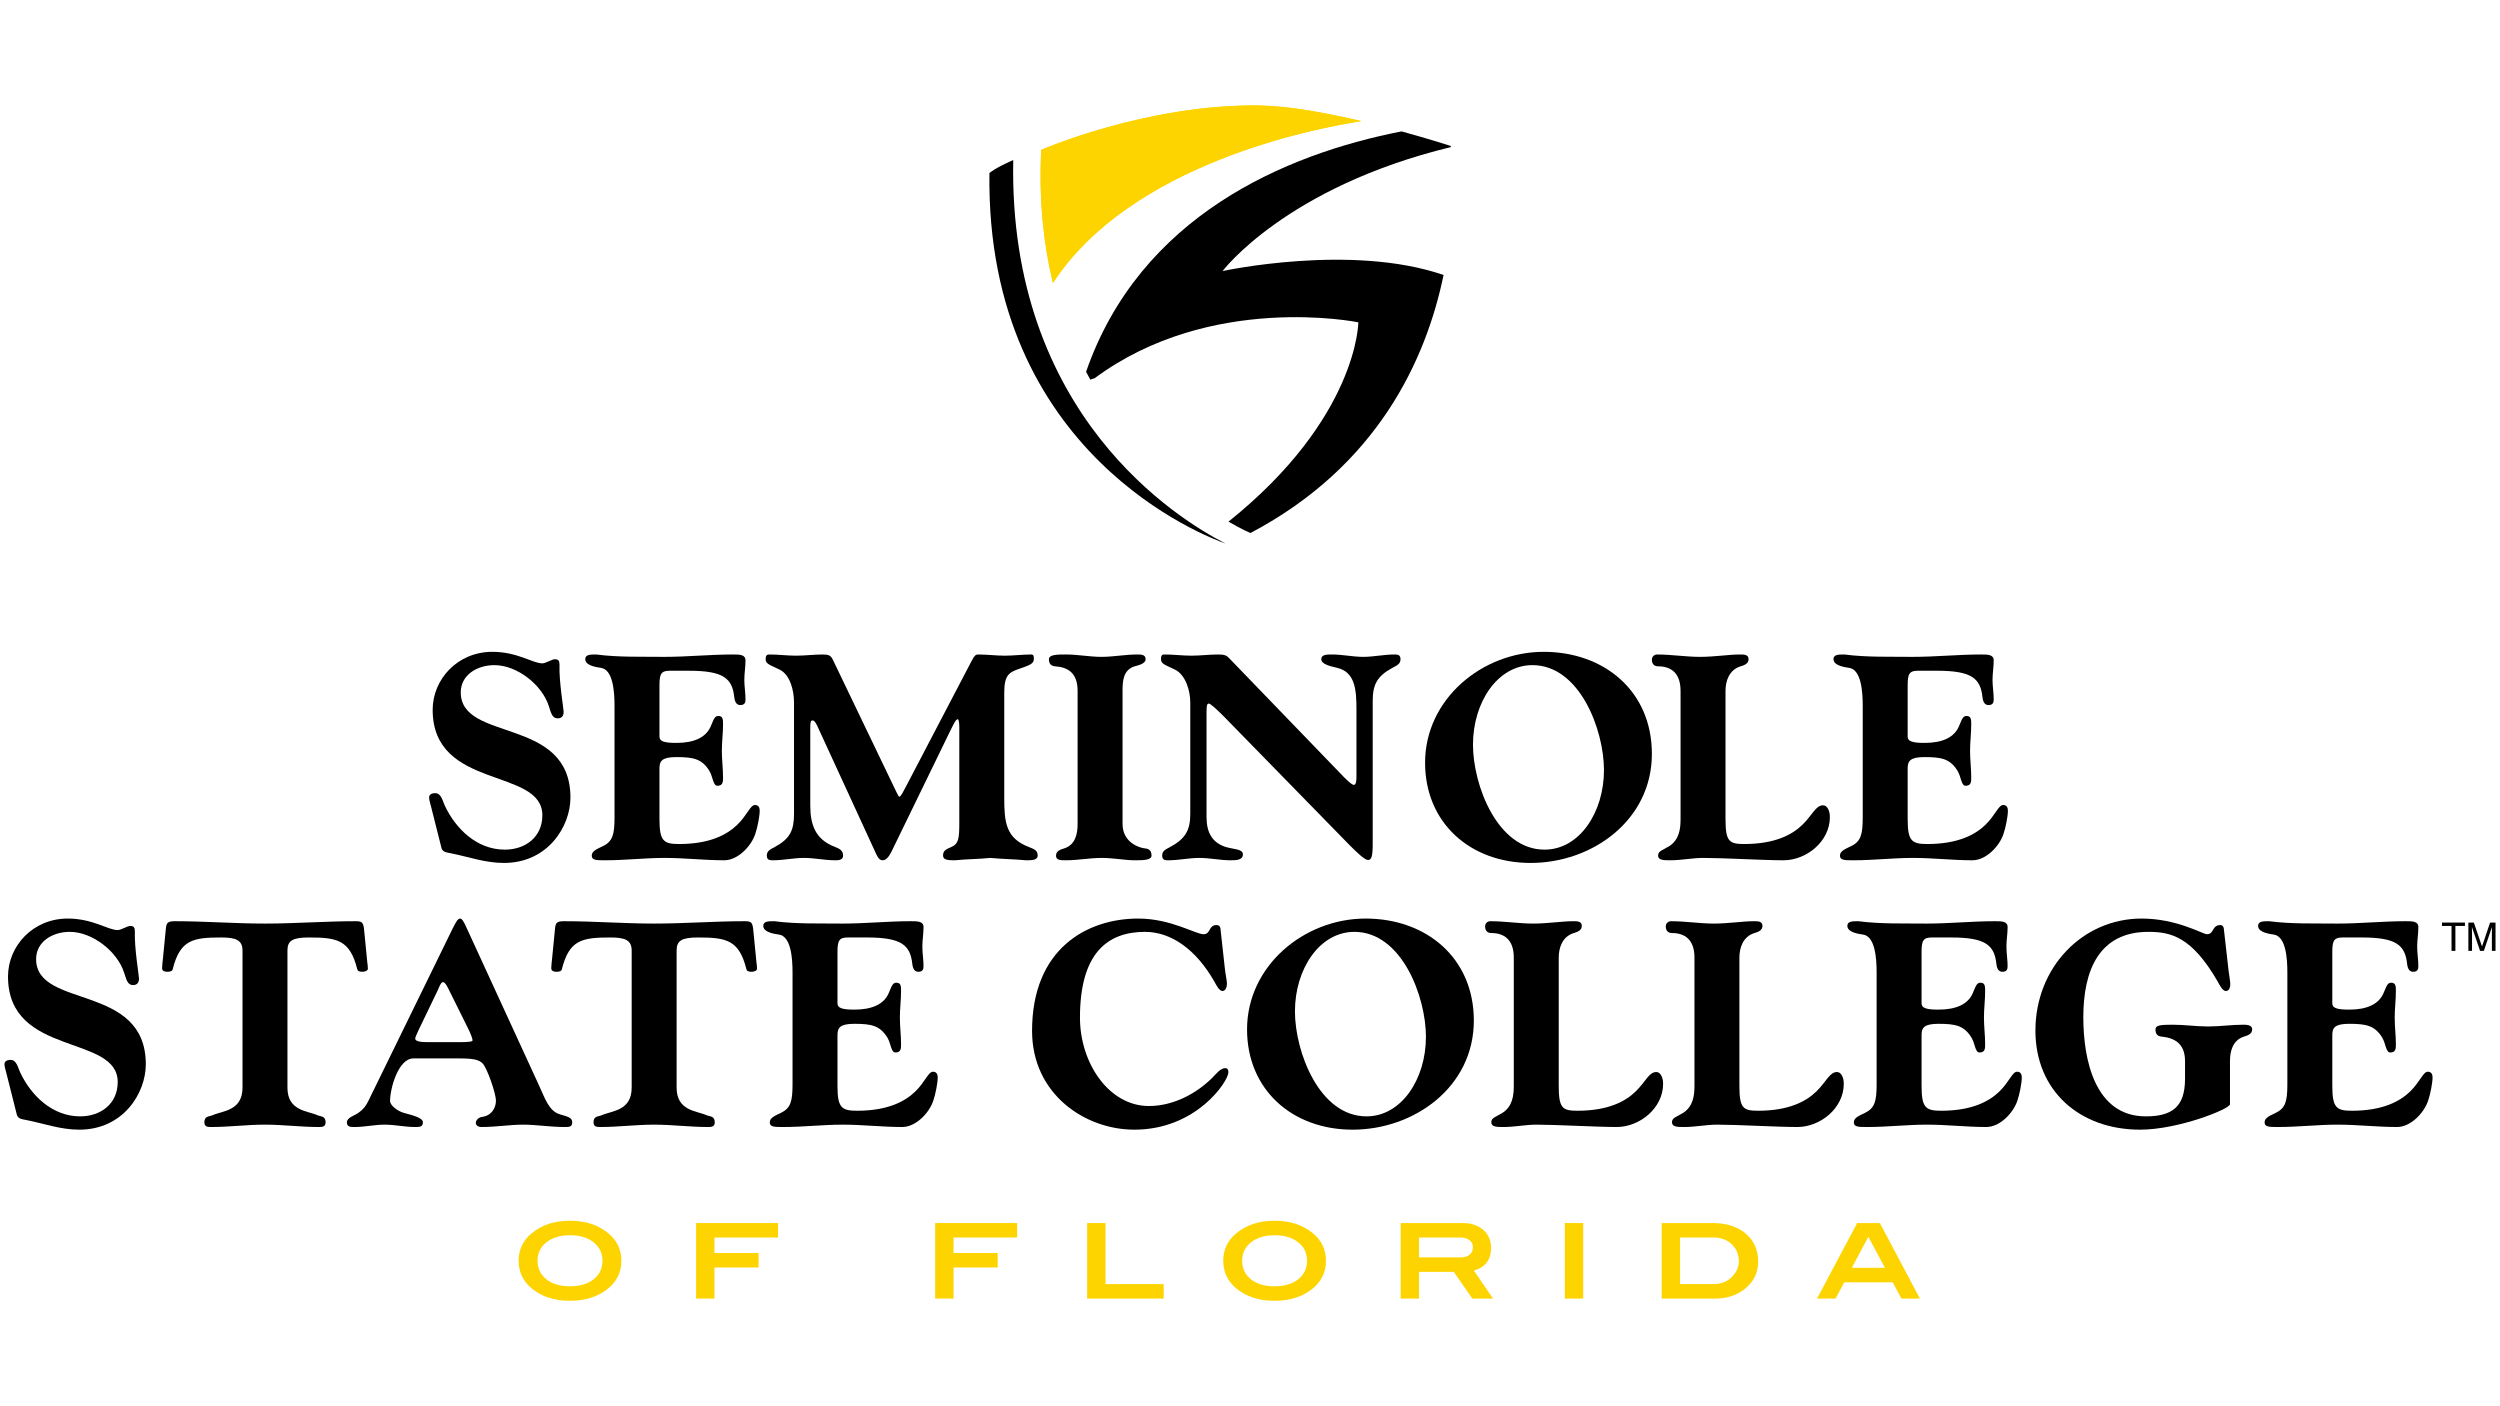 <?xml version="1.0" encoding="UTF-8"?>
<!DOCTYPE
  svg
  PUBLIC "-//W3C//DTD SVG 1.1//EN" "http://www.w3.org/Graphics/SVG/1.1/DTD/svg11.dtd"
>
<svg
  version="1.1"
  xmlns="http://www.w3.org/2000/svg"
  xmlns:xlink="http://www.w3.org/1999/xlink"
  x="0"
  y="0"
  width="1280"
  height="720"
  viewBox="0, 0, 1280, 720"
>
  <g id="Layer_1">
    <path
      d="M518.78,81.944 C509.027,86.219 506.587,88.608 506.587,88.608 C504.598,232.868 618.642,275.192 627.498,278.305 C603.243,265.972 516.225,212.424 518.78,81.944 z"
      fill="#currentColor"
      id="Path"
    />
    <path
      d="M717.586,67.276 C657.885,78.94 583.721,110.708 556.074,190.339 C556.785,191.708 557.501,193.053 558.247,194.392 C558.933,194.125 559.639,193.871 560.441,193.661 C619.964,149.519 695.466,165.03 695.466,165.03 C695.466,165.03 695.296,213.937 628.983,267.087 C635.892,271.08 640.205,272.918 640.205,272.918 C705.44,238.528 730.184,183.965 739.107,140.787 C691.727,124.482 625.964,138.779 625.964,138.779 C625.964,138.779 658.3,95.838 742.85,75.306 C742.806,74.936 742.785,74.738 742.785,74.738 C742.785,74.738 732.36,71.334 717.586,67.276 z"
      fill="#currentColor"
      id="path1"
    />
    <path
      d="M697.005,62.023 C679.362,57.864 659.834,54.233 644.702,54.015 C587.355,53.197 533.105,76.708 533.105,76.708 C531.856,102.332 534.267,124.974 539.089,144.892 C578.973,83.749 673.12,65.697 697.005,62.023 z"
      fill="#FDD400"
      id="path2"
    />
    <path
      d="M697.005,62.023 C679.362,57.864 659.834,54.233 644.702,54.015 C587.355,53.197 533.105,76.708 533.105,76.708 C531.856,102.332 534.267,124.974 539.089,144.892 C578.973,83.749 673.12,65.697 697.005,62.023 z"
      fill="#FDD400"
      id="path3"
    />
    <path
      d="M220.764,413.215 C220.461,411.854 219.706,409.734 219.706,408.373 C219.706,407.311 220.308,406.098 222.884,406.098 C225.911,406.098 226.67,410.187 227.728,412.46 C233.329,424.419 244.23,435.015 258.461,435.015 C269.057,435.015 277.687,428.506 277.687,417.455 C277.687,392.78 221.523,404.737 221.523,363.408 C221.523,347.814 234.238,333.735 252.103,333.735 C264.972,333.735 272.69,339.639 277.687,339.639 C279.354,339.639 282.684,337.523 284.045,337.523 C286.012,337.523 286.468,338.429 286.468,340.398 C286.165,349.026 288.588,362.804 288.588,364.466 C288.588,366.437 287.679,367.797 285.559,367.797 C282.834,367.797 282.228,365.378 281.018,361.592 C277.537,350.54 264.668,340.549 253.161,340.549 C243.927,340.549 235.904,345.848 235.904,354.477 C235.904,380.211 292.069,366.59 292.069,408.373 C292.069,423.056 280.564,441.828 258.005,441.828 C248.317,441.828 239.839,438.65 230.604,436.832 C229.091,436.528 226.67,436.378 226.062,434.262 L220.764,413.215 z"
      fill="#currentColor"
      id="path4"
    />
    <path
      d="M314.636,361.441 C314.636,354.025 313.879,342.666 307.519,341.912 C302.826,341.305 299.65,339.942 299.65,337.523 C299.65,335.098 302.221,335.098 305.251,335.098 C316.905,336.612 328.564,336.16 340.22,336.311 C351.877,336.311 363.535,335.098 375.191,335.098 C378.672,335.098 381.701,335.098 381.701,338.125 C381.701,341.456 381.097,344.788 381.097,348.117 C381.097,351.449 381.701,354.778 381.701,358.108 C381.701,359.777 381.247,360.987 378.975,360.987 C376.554,360.987 376.098,358.263 375.948,356.9 C374.888,347.362 370.497,343.425 352.785,343.425 L342.946,343.425 C338.706,343.425 337.646,344.788 337.646,350.691 L337.646,377.184 C337.646,379.607 340.22,380.366 346.275,380.366 C355.057,380.366 361.718,377.792 364.139,371.28 C365.806,367.042 366.412,366.59 367.924,366.59 C370.196,366.59 370.196,368.706 370.196,370.828 C370.196,375.367 369.59,379.91 369.59,384.453 C369.59,388.994 370.196,393.535 370.196,398.076 C370.196,400.196 370.196,402.314 367.319,402.314 C365.047,402.314 365.047,397.773 363.232,394.746 C359.446,388.538 355.057,387.631 346.275,387.631 C339.007,387.631 337.646,389.598 337.646,393.382 L337.646,419.274 C337.646,430.476 339.615,432.14 347.637,432.14 C363.535,432.14 372.316,427.294 377.463,422.299 C382.609,417.304 384.122,412.159 386.547,412.159 C388.365,412.159 388.969,413.52 388.969,415.034 C388.969,418.061 387.756,423.963 386.698,426.993 C384.729,433.049 377.917,440.465 370.8,440.465 C360.658,440.465 350.515,439.254 340.37,439.254 C330.23,439.254 320.086,440.465 309.94,440.465 C305.251,440.465 302.978,440.465 302.978,438.044 C302.978,435.621 306.005,434.563 308.732,433.2 C313.727,430.777 314.636,427.143 314.636,418.513 L314.636,361.441 z"
      fill="#currentColor"
      id="path5"
    />
    <path
      d="M406.537,359.626 C406.537,353.87 404.72,345.543 399.119,342.819 C394.124,340.398 392.004,339.942 392.004,337.523 C392.004,335.552 392.61,335.098 393.973,335.098 C398.515,335.098 403.057,335.704 407.597,335.704 C412.14,335.704 416.681,335.098 421.222,335.098 C424.249,335.098 425.311,335.552 426.369,337.674 L455.892,399.136 C458.917,405.345 459.977,407.915 460.432,407.915 C461.342,407.915 462.55,405.04 464.217,402.011 L497.373,338.579 C499.038,335.399 499.644,335.098 500.856,335.098 C505.397,335.098 509.938,335.704 514.479,335.704 C519.023,335.704 523.561,335.098 528.105,335.098 C529.012,335.098 529.465,335.855 529.315,337.523 C529.315,339.942 526.741,340.699 522.05,342.363 C516.599,344.18 514.176,345.698 514.176,354.627 L514.176,408.373 C514.176,420.938 514.933,429.112 526.741,433.654 C529.923,434.864 531.284,435.621 531.284,438.044 C531.284,440.465 528.257,440.465 525.228,440.465 C519.175,439.863 513.116,439.863 507.062,439.254 C501.007,439.863 494.95,439.863 488.895,440.465 C485.866,440.465 482.841,440.465 482.841,438.044 C482.841,435.621 484.2,434.864 487.079,433.654 C490.863,431.989 491.166,429.263 491.166,420.938 L491.166,372.492 C491.166,370.979 491.013,368.254 490.407,368.254 C489.347,368.254 488.442,370.372 486.473,374.307 L456.345,436.227 C455.285,438.345 453.774,440.465 451.955,440.465 C450.14,440.465 449.381,438.801 448.625,437.289 L419.102,373.096 C418.194,370.979 417.134,368.859 416.076,368.859 C415.167,368.859 414.864,369.465 414.864,372.341 L414.864,412.309 C414.864,421.847 417.134,429.717 427.582,433.654 C430.003,434.563 431.669,435.621 431.669,438.044 C431.669,440.465 429.095,440.465 427.582,440.465 C422.284,440.465 416.984,439.254 411.684,439.254 C406.386,439.254 401.086,440.465 395.79,440.465 C394.277,440.465 392.61,440.465 392.61,438.044 C392.61,435.621 394.427,434.864 396.698,433.654 C404.567,429.414 406.537,425.025 406.537,416.698 L406.537,359.626 z"
      fill="#currentColor"
      id="path6"
    />
    <path
      d="M574.745,421.847 C574.745,431.23 583.073,434.107 586.401,434.412 C588.372,434.563 589.581,435.621 589.581,438.044 C589.581,440.465 585.19,440.465 580.8,440.465 C576.107,440.465 570.052,439.254 563.995,439.254 C557.943,439.254 551.884,440.465 545.829,440.465 C542.952,440.465 540.682,440.465 540.682,438.044 C540.682,435.621 543.255,434.864 544.769,434.412 C550.675,432.594 551.733,426.84 551.733,421.847 L551.733,353.72 C551.733,344.335 546.586,341.611 540.226,341.155 C538.261,341.002 537.048,339.942 537.048,337.523 C537.048,335.098 541.44,335.098 545.829,335.098 C551.884,335.098 557.943,336.311 563.995,336.311 C570.052,336.311 576.107,335.098 582.163,335.098 C584.281,335.098 586.554,335.098 586.554,337.523 C586.554,339.942 582.464,340.699 580.951,341.155 C575.047,342.974 574.745,348.725 574.745,353.72 L574.745,421.847 z"
      fill="#currentColor"
      id="path7"
    />
    <path
      d="M626.072,366.283 C622.894,363.105 619.714,360.228 618.955,360.228 C618.2,360.228 617.747,360.682 617.747,364.316 L617.747,418.362 C617.747,425.78 620.32,431.381 627.584,433.654 C631.372,434.864 636.365,434.563 636.365,437.44 C636.365,440.465 632.731,440.465 630.009,440.465 C624.709,440.465 619.409,439.254 614.113,439.254 C608.813,439.254 603.515,440.465 598.217,440.465 C596.702,440.465 595.037,440.465 595.037,438.044 C595.037,435.621 596.852,434.864 599.123,433.654 C606.996,429.414 609.42,425.025 609.42,416.698 L609.42,359.626 C609.42,353.87 607.149,345.543 601.546,342.819 C596.551,340.398 594.431,339.942 594.431,337.523 C594.431,335.098 595.339,335.098 596.399,335.098 C600.942,335.098 605.483,335.704 610.024,335.704 C614.569,335.704 619.106,335.098 623.649,335.098 C626.981,335.098 628.039,335.552 629.405,337.065 L687.992,397.773 C690.108,399.895 692.232,401.86 693.139,401.86 C694.348,401.86 694.503,399.744 694.503,397.622 L694.503,363.256 C694.503,353.264 693.892,344.029 684.509,341.912 C680.574,341.002 676.489,339.942 676.489,337.523 C676.489,335.098 679.362,335.098 682.084,335.098 C687.386,335.098 692.684,336.311 697.982,336.311 C703.283,336.311 708.581,335.098 713.879,335.098 C715.389,335.098 717.061,335.098 717.061,337.523 C717.061,339.942 715.242,340.699 712.972,341.912 C705.094,346.149 702.827,350.54 702.827,358.865 L702.827,431.839 C702.827,438.5 702.221,440.314 700.407,440.314 C698.738,440.314 694.807,436.528 691.02,432.744 L626.072,366.283 z"
      fill="#currentColor"
      id="path8"
    />
    <path
      d="M790.352,333.735 C821.386,333.735 845.764,353.87 845.764,385.967 C845.764,420.026 815.177,441.828 783.691,441.828 C752.652,441.828 729.642,421.239 729.642,390.508 C729.642,357.958 758.866,333.735 790.352,333.735 z M790.804,435.015 C808.671,435.015 821.236,415.941 821.236,394.294 C821.236,373.705 808.821,340.549 784.598,340.549 C766.735,340.549 754.166,359.626 754.166,381.271 C754.166,401.86 766.581,435.015 790.804,435.015 z"
      fill="#currentColor"
      id="path9"
    />
    <path
      d="M860.449,353.72 C860.449,344.335 855.306,341.155 848.942,341.155 C846.976,341.155 845.764,339.942 845.764,337.824 C845.764,336.311 846.822,335.098 848.49,335.098 C855.757,335.098 863.175,336.311 870.438,336.311 C877.86,336.311 885.123,335.098 890.877,335.098 C892.997,335.098 895.272,335.098 895.272,337.523 C895.272,339.942 892.696,340.699 891.182,341.155 C885.274,342.974 883.459,348.725 883.459,353.72 L883.459,419.274 C883.459,430.777 885.274,432.14 892.997,432.14 C908.89,432.14 917.675,427.294 922.823,422.299 C927.97,417.304 929.634,412.309 933.418,412.309 C935.542,412.309 936.901,415.034 936.901,418.362 C936.901,430.777 924.943,440.465 913.134,440.465 C902.99,440.465 882.247,439.254 872.107,439.254 C866.507,439.254 860.904,440.465 855.306,440.465 C851.819,440.465 848.942,440.465 848.942,438.044 C848.942,435.621 851.367,435.32 854.691,433.2 C859.842,429.869 860.449,424.267 860.449,419.274 L860.449,353.72 z"
      fill="#currentColor"
      id="path10"
    />
    <path
      d="M953.715,361.441 C953.715,354.025 952.958,342.666 946.598,341.912 C941.907,341.305 938.729,339.942 938.729,337.523 C938.729,335.098 941.296,335.098 944.327,335.098 C955.985,336.612 967.643,336.16 979.301,336.311 C990.954,336.311 1002.612,335.098 1014.269,335.098 C1017.753,335.098 1020.78,335.098 1020.78,338.125 C1020.78,341.456 1020.174,344.788 1020.174,348.117 C1020.174,351.449 1020.78,354.778 1020.78,358.108 C1020.78,359.777 1020.325,360.987 1018.054,360.987 C1015.633,360.987 1015.181,358.263 1015.027,356.9 C1013.969,347.362 1009.574,343.425 991.866,343.425 L982.023,343.425 C977.783,343.425 976.725,344.788 976.725,350.691 L976.725,377.184 C976.725,379.607 979.301,380.366 985.351,380.366 C994.136,380.366 1000.797,377.792 1003.218,371.28 C1004.882,367.042 1005.489,366.59 1007.003,366.59 C1009.273,366.59 1009.273,368.706 1009.273,370.828 C1009.273,375.367 1008.671,379.91 1008.671,384.453 C1008.671,388.994 1009.273,393.535 1009.273,398.076 C1009.273,400.196 1009.273,402.314 1006.396,402.314 C1004.126,402.314 1004.126,397.773 1002.307,394.746 C998.527,388.538 994.136,387.631 985.351,387.631 C978.088,387.631 976.725,389.598 976.725,393.382 L976.725,419.274 C976.725,430.476 978.695,432.14 986.718,432.14 C1002.612,432.14 1011.397,427.294 1016.54,422.299 C1021.683,417.304 1023.205,412.159 1025.626,412.159 C1027.441,412.159 1028.047,413.52 1028.047,415.034 C1028.047,418.061 1026.835,423.963 1025.777,426.993 C1023.808,433.049 1016.996,440.465 1009.879,440.465 C999.735,440.465 989.595,439.254 979.451,439.254 C969.307,439.254 959.163,440.465 949.019,440.465 C944.327,440.465 942.057,440.465 942.057,438.044 C942.057,435.621 945.084,434.563 947.81,433.2 C952.803,430.777 953.715,427.143 953.715,418.513 L953.715,361.441 z"
      fill="#currentColor"
      id="path11"
    />
    <path
      d="M3.347,549.777 C3.045,548.416 2.287,546.298 2.287,544.937 C2.287,543.873 2.893,542.664 5.466,542.664 C8.496,542.664 9.25,546.75 10.312,549.023 C15.914,560.979 26.815,571.579 41.044,571.579 C51.639,571.579 60.27,565.068 60.27,554.017 C60.27,529.342 4.103,541.299 4.103,499.97 C4.103,484.376 16.821,470.299 34.684,470.299 C47.552,470.299 55.273,476.201 60.27,476.201 C61.934,476.201 65.267,474.085 66.63,474.085 C68.597,474.085 69.051,474.991 69.051,476.96 C68.747,485.588 71.171,499.366 71.171,501.03 C71.171,503.002 70.261,504.361 68.143,504.361 C65.417,504.361 64.811,501.94 63.6,498.154 C60.119,487.102 47.251,477.111 35.744,477.111 C26.511,477.111 18.487,482.41 18.487,491.039 C18.487,516.771 74.652,503.152 74.652,544.937 C74.652,559.618 63.147,578.393 40.588,578.393 C30.9,578.393 22.422,575.217 13.187,573.396 C11.672,573.092 9.25,572.942 8.646,570.824 L3.347,549.777 z"
      fill="#currentColor"
      id="path12"
    />
    <path
      d="M124.165,486.65 C124.165,481.2 120.53,479.987 113.265,479.987 C98.73,479.987 92.222,481.2 88.437,496.188 C88.285,497.094 87.375,497.551 85.713,497.551 C83.591,497.551 82.989,496.64 82.989,495.732 C82.989,494.37 83.29,492.252 83.441,490.587 L84.955,475.141 C85.257,472.417 86.014,471.66 89.495,471.66 C104.94,471.66 120.229,472.873 135.673,472.873 C151.112,472.873 166.707,471.66 181.844,471.66 C185.63,471.66 186.084,472.114 186.54,477.263 L188.053,492.703 C188.206,493.765 188.356,494.976 188.356,496.034 C188.356,496.941 186.84,497.551 185.63,497.551 C183.813,497.551 183.056,497.094 182.906,496.188 C179.122,481.2 172.611,479.987 158.077,479.987 C149.75,479.987 147.176,481.652 147.176,486.65 L147.176,556.894 C147.176,568.852 157.472,568.702 162.465,570.975 C164.131,571.729 166.707,571.276 166.707,574.604 C166.707,577.029 164.888,577.029 163.073,577.029 C154.14,577.029 144.907,575.819 135.673,575.819 C126.436,575.819 117.202,577.029 108.27,577.029 C106.453,577.029 104.636,577.029 104.636,574.604 C104.636,571.276 107.21,571.729 108.874,570.975 C113.871,568.702 124.165,568.852 124.165,556.894 L124.165,486.65 z"
      fill="#currentColor"
      id="path13"
    />
    <path
      d="M231.661,475.599 C233.63,471.66 234.387,470.299 235.748,470.299 C236.354,470.299 237.264,471.66 238.171,473.475 L276.019,555.838 C278.743,561.589 280.863,568.852 286.617,570.519 C290.702,571.729 292.972,572.181 292.972,574.604 C292.972,577.029 291.461,577.029 289.038,577.029 C281.77,577.029 274.503,575.819 267.842,575.819 C261.183,575.819 253.916,577.029 246.649,577.029 C244.531,577.029 243.62,575.969 243.62,575.064 C243.62,573.245 245.286,571.88 247.556,571.729 C251.491,570.974 253.916,567.492 253.916,563.553 C253.916,559.772 249.373,546.75 247.102,544.477 C245.135,542.514 242.256,541.909 234.839,541.909 L211.676,541.909 C203.957,541.909 199.717,557.199 199.717,563.703 C199.717,565.978 203.501,568.852 206.681,569.766 C210.921,570.974 216.522,572.181 216.522,574.604 C216.522,577.029 214.856,577.029 212.435,577.029 C207.285,577.029 202.138,575.819 196.991,575.819 C191.845,575.819 186.698,577.029 181.551,577.029 C179.431,577.029 177.614,577.029 177.614,574.604 C177.614,572.181 181.398,571.276 183.52,569.766 C186.092,567.945 187.302,566.279 188.515,563.854 L231.661,475.599 z M214.251,527.521 C213.19,529.644 212.585,531.31 212.585,531.764 C212.585,533.122 215.159,533.584 218.943,533.584 L235.292,533.584 C240.138,533.584 241.955,533.275 241.955,532.671 C241.955,531.764 240.895,529.037 239.685,526.618 L229.388,505.877 C228.33,503.905 227.724,502.847 226.664,502.847 C225.757,502.847 224.546,506.027 224.241,506.784 L214.251,527.521 z"
      fill="#currentColor"
      id="path14"
    />
    <path
      d="M323.415,486.65 C323.415,481.2 319.781,479.987 312.514,479.987 C297.982,479.987 291.471,481.2 287.685,496.188 C287.534,497.094 286.627,497.551 284.962,497.551 C282.841,497.551 282.237,496.64 282.237,495.732 C282.237,494.37 282.54,492.252 282.69,490.587 L284.204,475.141 C284.507,472.417 285.264,471.66 288.749,471.66 C304.187,471.66 319.48,472.873 334.92,472.873 C350.364,472.873 365.956,471.66 381.095,471.66 C384.879,471.66 385.335,472.114 385.789,477.263 L387.3,492.703 C387.453,493.765 387.603,494.976 387.603,496.034 C387.603,496.941 386.09,497.551 384.879,497.551 C383.065,497.551 382.306,497.094 382.153,496.188 C378.369,481.2 371.862,479.987 357.328,479.987 C349.001,479.987 346.427,481.652 346.427,486.65 L346.427,556.894 C346.427,568.852 356.72,568.702 361.716,570.975 C363.382,571.729 365.956,571.276 365.956,574.604 C365.956,577.029 364.137,577.029 362.321,577.029 C353.389,577.029 344.157,575.819 334.92,575.819 C325.685,575.819 316.453,577.029 307.519,577.029 C305.702,577.029 303.886,577.029 303.886,574.604 C303.886,571.276 306.459,571.729 308.125,570.975 C313.12,568.702 323.415,568.852 323.415,556.894 L323.415,486.65 z"
      fill="#currentColor"
      id="path15"
    />
    <path
      d="M405.782,498.003 C405.782,490.587 405.025,479.231 398.665,478.474 C393.973,477.867 390.792,476.504 390.792,474.085 C390.792,471.66 393.365,471.66 396.395,471.66 C408.05,473.174 419.71,472.722 431.366,472.873 C443.023,472.873 454.679,471.66 466.337,471.66 C469.818,471.66 472.847,471.66 472.847,474.687 C472.847,478.018 472.243,481.351 472.243,484.681 C472.243,488.012 472.847,491.34 472.847,494.67 C472.847,496.339 472.393,497.551 470.123,497.551 C467.7,497.551 467.244,494.825 467.094,493.462 C466.034,483.924 461.643,479.987 443.931,479.987 L434.092,479.987 C429.85,479.987 428.792,481.351 428.792,487.253 L428.792,513.746 C428.792,516.169 431.366,516.928 437.422,516.928 C446.201,516.928 452.864,514.354 455.285,507.842 C456.95,503.604 457.556,503.152 459.069,503.152 C461.342,503.152 461.342,505.268 461.342,507.39 C461.342,511.931 460.736,516.47 460.736,521.017 C460.736,525.556 461.342,530.097 461.342,534.638 C461.342,536.76 461.342,538.876 458.465,538.876 C456.195,538.876 456.195,534.337 454.376,531.31 C450.592,525.099 446.201,524.193 437.422,524.193 C430.155,524.193 428.792,526.162 428.792,529.947 L428.792,555.838 C428.792,567.04 430.761,568.702 438.783,568.702 C454.679,568.702 463.46,563.854 468.607,558.865 C473.754,553.867 475.268,548.721 477.693,548.721 C479.508,548.721 480.114,550.086 480.114,551.598 C480.114,554.623 478.902,560.528 477.844,563.553 C475.874,569.614 469.063,577.029 461.946,577.029 C451.802,577.029 441.662,575.819 431.516,575.819 C421.374,575.819 411.232,577.029 401.086,577.029 C396.395,577.029 394.124,577.029 394.124,574.604 C394.124,572.181 397.151,571.125 399.877,569.766 C404.872,567.341 405.782,563.703 405.782,555.077 L405.782,498.003 z"
      fill="#currentColor"
      id="path16"
    />
    <path
      d="M627.128,495.883 C627.429,498.758 628.188,501.94 628.188,503.754 C628.188,505.421 627.429,507.39 625.913,507.39 C624.1,507.39 622.432,503.754 621.828,502.697 C612.288,485.889 599.422,477.111 586.248,477.111 C567.025,477.111 552.944,488.012 552.944,521.017 C552.944,544.327 567.779,566.279 588.218,566.279 C600.935,566.279 612.744,559.772 620.766,551.749 C622.583,549.927 624.855,546.9 627.278,546.9 C628.489,546.9 628.94,547.661 628.94,549.023 C628.94,553.565 612.593,578.393 580.8,578.393 C555.367,578.393 528.417,560.074 528.417,527.825 C528.417,485.588 556.728,470.299 582.768,470.299 C599.422,470.299 612.138,478.323 616.227,478.323 C620.011,478.323 618.65,473.63 622.888,473.63 C624.251,473.63 624.705,474.537 624.855,475.292 L627.128,495.883 z"
      fill="#currentColor"
      id="path17"
    />
    <path
      d="M699.198,470.299 C730.232,470.299 754.606,490.432 754.606,522.529 C754.606,556.591 724.027,578.393 692.537,578.393 C661.499,578.393 638.488,557.801 638.488,527.07 C638.488,494.52 667.708,470.299 699.198,470.299 z M699.654,571.579 C717.517,571.579 730.082,552.501 730.082,530.858 C730.082,510.267 717.667,477.111 693.44,477.111 C675.581,477.111 663.012,496.188 663.012,517.833 C663.012,538.422 675.427,571.579 699.654,571.579 z"
      fill="#currentColor"
      id="path18"
    />
    <path
      d="M775.061,490.282 C775.061,480.897 769.909,477.717 763.549,477.717 C761.584,477.717 760.372,476.504 760.372,474.387 C760.372,472.873 761.43,471.66 763.098,471.66 C770.361,471.66 777.779,472.873 785.046,472.873 C792.464,472.873 799.731,471.66 805.489,471.66 C807.609,471.66 809.875,471.66 809.875,474.085 C809.875,476.504 807.304,477.263 805.79,477.717 C799.882,479.536 798.067,485.287 798.067,490.282 L798.067,555.838 C798.067,567.341 799.882,568.702 807.609,568.702 C823.502,568.702 832.283,563.854 837.43,558.865 C842.574,553.867 844.246,548.872 848.026,548.872 C850.146,548.872 851.513,551.598 851.513,554.924 C851.513,567.341 839.546,577.029 827.738,577.029 C817.594,577.029 796.858,575.819 786.714,575.819 C781.111,575.819 775.512,577.029 769.909,577.029 C766.426,577.029 763.549,577.029 763.549,574.604 C763.549,572.181 765.974,571.88 769.303,569.766 C774.45,566.43 775.061,560.829 775.061,555.838 L775.061,490.282 z"
      fill="#currentColor"
      id="path19"
    />
    <path
      d="M867.566,490.282 C867.566,480.897 862.418,477.717 856.058,477.717 C854.089,477.717 852.88,476.504 852.88,474.387 C852.88,472.873 853.938,471.66 855.607,471.66 C862.87,471.66 870.292,472.873 877.559,472.873 C884.973,472.873 892.24,471.66 897.994,471.66 C900.114,471.66 902.388,471.66 902.388,474.085 C902.388,476.504 899.812,477.263 898.295,477.717 C892.394,479.536 890.572,485.287 890.572,490.282 L890.572,555.838 C890.572,567.341 892.394,568.702 900.114,568.702 C916.011,568.702 924.792,563.854 929.939,558.865 C935.087,553.867 936.751,548.872 940.535,548.872 C942.655,548.872 944.018,551.598 944.018,554.924 C944.018,567.341 932.055,577.029 920.251,577.029 C910.107,577.029 889.363,575.819 879.219,575.819 C873.62,575.819 868.017,577.029 862.418,577.029 C858.935,577.029 856.058,577.029 856.058,574.604 C856.058,572.181 858.479,571.88 861.808,569.766 C866.959,566.43 867.566,560.829 867.566,555.838 L867.566,490.282 z"
      fill="#currentColor"
      id="path20"
    />
    <path
      d="M960.831,498.003 C960.831,490.587 960.07,479.231 953.715,478.474 C949.019,477.867 945.841,476.504 945.841,474.085 C945.841,471.66 948.413,471.66 951.444,471.66 C963.098,473.174 974.755,472.722 986.418,472.873 C998.071,472.873 1009.729,471.66 1021.383,471.66 C1024.87,471.66 1027.897,471.66 1027.897,474.687 C1027.897,478.018 1027.29,481.351 1027.29,484.681 C1027.29,488.012 1027.897,491.34 1027.897,494.67 C1027.897,496.339 1027.441,497.551 1025.171,497.551 C1022.75,497.551 1022.298,494.825 1022.148,493.462 C1021.081,483.924 1016.695,479.987 998.978,479.987 L989.14,479.987 C984.899,479.987 983.842,481.351 983.842,487.253 L983.842,513.746 C983.842,516.169 986.418,516.928 992.468,516.928 C1001.253,516.928 1007.914,514.354 1010.331,507.842 C1012.003,503.604 1012.605,503.152 1014.119,503.152 C1016.39,503.152 1016.39,505.268 1016.39,507.39 C1016.39,511.931 1015.783,516.47 1015.783,521.017 C1015.783,525.556 1016.39,530.097 1016.39,534.638 C1016.39,536.76 1016.39,538.876 1013.513,538.876 C1011.247,538.876 1011.247,534.337 1009.428,531.31 C1005.643,525.099 1001.253,524.193 992.468,524.193 C985.201,524.193 983.842,526.162 983.842,529.947 L983.842,555.838 C983.842,567.04 985.811,568.702 993.831,568.702 C1009.729,568.702 1018.51,563.854 1023.657,558.865 C1028.8,553.867 1030.322,548.721 1032.739,548.721 C1034.558,548.721 1035.16,550.086 1035.16,551.598 C1035.16,554.623 1033.952,560.528 1032.894,563.553 C1030.924,569.614 1024.109,577.029 1016.996,577.029 C1006.852,577.029 996.712,575.819 986.568,575.819 C976.424,575.819 966.28,577.029 956.136,577.029 C951.444,577.029 949.169,577.029 949.169,574.604 C949.169,572.181 952.197,571.125 954.923,569.766 C959.92,567.341 960.831,563.703 960.831,555.077 L960.831,498.003 z"
      fill="#currentColor"
      id="path21"
    />
    <path
      d="M1118.737,543.271 C1118.737,533.885 1112.833,531.31 1106.477,530.708 C1104.809,530.549 1103.601,529.493 1103.601,527.07 C1103.601,524.948 1106.026,524.647 1112.377,524.647 C1118.436,524.647 1124.491,525.556 1130.546,525.556 C1136.604,525.556 1142.659,524.647 1148.71,524.647 C1152.042,524.647 1153.108,525.556 1153.108,527.07 C1153.108,529.493 1150.533,530.248 1149.015,530.708 C1143.115,532.52 1141.748,538.272 1141.748,543.271 L1141.748,565.374 C1141.748,567.794 1115.258,578.393 1095.727,578.393 C1064.693,578.393 1042.134,558.412 1042.134,527.672 C1042.134,495.277 1066.357,470.299 1096.484,470.299 C1114.652,470.299 1127.824,478.323 1129.939,478.323 C1133.728,478.323 1132.365,473.63 1136.906,473.63 C1137.964,473.63 1138.419,474.537 1138.57,475.292 L1140.991,496.64 C1141.292,499.065 1141.902,502.544 1141.902,503.754 C1141.902,506.027 1141.142,507.39 1139.632,507.39 C1137.813,507.39 1136.149,503.754 1135.542,502.697 C1122.22,479.536 1111.474,477.111 1099.967,477.111 C1074.833,477.111 1066.658,496.64 1066.658,520.861 C1066.658,542.815 1072.717,571.579 1098.608,571.579 C1112.077,571.579 1118.737,566.739 1118.737,552.351 L1118.737,543.271 z"
      fill="#currentColor"
      id="path22"
    />
    <path
      d="M1171.13,498.003 C1171.13,490.587 1170.373,479.231 1164.013,478.474 C1159.322,477.867 1156.144,476.504 1156.144,474.085 C1156.144,471.66 1158.719,471.66 1161.747,471.66 C1173.4,473.174 1185.058,472.722 1196.716,472.873 C1208.374,472.873 1220.031,471.66 1231.689,471.66 C1235.168,471.66 1238.195,471.66 1238.195,474.687 C1238.195,478.018 1237.593,481.351 1237.593,484.681 C1237.593,488.012 1238.195,491.34 1238.195,494.67 C1238.195,496.339 1237.744,497.551 1235.469,497.551 C1233.052,497.551 1232.592,494.825 1232.442,493.462 C1231.384,483.924 1226.994,479.987 1209.281,479.987 L1199.438,479.987 C1195.202,479.987 1194.14,481.351 1194.14,487.253 L1194.14,513.746 C1194.14,516.169 1196.716,516.928 1202.771,516.928 C1211.556,516.928 1218.212,514.354 1220.634,507.842 C1222.306,503.604 1222.908,503.152 1224.418,503.152 C1226.693,503.152 1226.693,505.268 1226.693,507.39 C1226.693,511.931 1226.086,516.47 1226.086,521.017 C1226.086,525.556 1226.693,530.097 1226.693,534.638 C1226.693,536.76 1226.693,538.876 1223.816,538.876 C1221.541,538.876 1221.541,534.337 1219.73,531.31 C1215.942,525.099 1211.556,524.193 1202.771,524.193 C1195.503,524.193 1194.14,526.162 1194.14,529.947 L1194.14,555.838 C1194.14,567.04 1196.109,568.702 1204.138,568.702 C1220.031,568.702 1228.812,563.854 1233.959,558.865 C1239.107,553.867 1240.621,548.721 1243.042,548.721 C1244.86,548.721 1245.467,550.086 1245.467,551.598 C1245.467,554.623 1244.254,560.528 1243.192,563.553 C1241.223,569.614 1234.411,577.029 1227.294,577.029 C1217.155,577.029 1207.011,575.819 1196.867,575.819 C1186.727,575.819 1176.582,577.029 1166.435,577.029 C1161.747,577.029 1159.472,577.029 1159.472,574.604 C1159.472,572.181 1162.504,571.125 1165.226,569.766 C1170.223,567.341 1171.13,563.703 1171.13,555.077 L1171.13,498.003 z"
      fill="#currentColor"
      id="path23"
    />
    <path
      d="M318.133,645.482 C318.133,651.256 315.907,655.976 311.454,659.642 C306.323,663.882 299.77,666.006 291.788,666.006 C283.807,666.006 277.272,663.882 272.176,659.642 C267.761,655.976 265.552,651.256 265.552,645.482 C265.552,639.786 267.777,635.102 272.231,631.428 C277.394,627.155 283.933,625.015 291.843,625.015 C299.752,625.015 306.288,627.155 311.454,631.428 C315.907,635.102 318.133,639.786 318.133,645.482 z M308.463,645.482 C308.463,641.617 306.947,638.479 303.918,636.067 C300.891,633.649 296.867,632.445 291.843,632.445 C286.82,632.445 282.794,633.649 279.764,636.067 C276.737,638.479 275.223,641.617 275.223,645.482 C275.223,649.417 276.721,652.583 279.712,654.983 C282.705,657.38 286.731,658.576 291.788,658.576 C296.883,658.576 300.935,657.38 303.945,654.983 C306.956,652.583 308.463,649.417 308.463,645.482 z"
      fill="#FDD400"
      id="path24"
    />
    <path
      d="M398.342,633.621 L365.8,633.621 L365.8,641.531 L388.405,641.531 L388.405,648.957 L365.8,648.957 L365.8,664.879 L356.396,664.879 L356.396,626.195 L398.342,626.195 L398.342,633.621 z"
      fill="#FDD400"
      id="path25"
    />
    <path
      d="M520.766,633.621 L488.222,633.621 L488.222,641.531 L510.829,641.531 L510.829,648.957 L488.222,648.957 L488.222,664.879 L478.818,664.879 L478.818,626.195 L520.766,626.195 L520.766,633.621 z"
      fill="#FDD400"
      id="path26"
    />
    <path
      d="M595.794,664.879 L556.624,664.879 L556.624,626.195 L566.03,626.195 L566.03,657.453 L595.794,657.453 L595.794,664.879 z"
      fill="#FDD400"
      id="path27"
    />
    <path
      d="M678.886,645.482 C678.886,651.256 676.66,655.976 672.208,659.642 C667.077,663.882 660.526,666.006 652.543,666.006 C644.56,666.006 638.029,663.882 632.93,659.642 C628.515,655.976 626.306,651.256 626.306,645.482 C626.306,639.786 628.534,635.102 632.983,631.428 C638.147,627.155 644.689,625.015 652.6,625.015 C660.506,625.015 667.045,627.155 672.208,631.428 C676.66,635.102 678.886,639.786 678.886,645.482 z M669.218,645.482 C669.218,641.617 667.704,638.479 664.672,636.067 C661.645,633.649 657.621,632.445 652.6,632.445 C647.575,632.445 643.55,633.649 640.523,636.067 C637.496,638.479 635.978,641.617 635.978,645.482 C635.978,649.417 637.475,652.583 640.466,654.983 C643.461,657.38 647.485,658.576 652.543,658.576 C657.637,658.576 661.69,657.38 664.701,654.983 C667.708,652.583 669.218,649.417 669.218,645.482 z"
      fill="#FDD400"
      id="path28"
    />
    <path
      d="M764.445,664.879 L753.82,664.879 L744.336,651.199 L726.554,651.199 L726.554,664.879 L717.15,664.879 L717.15,626.195 L748.84,626.195 C753.218,626.195 756.742,627.359 759.419,629.69 C762.089,632.026 763.423,635.082 763.423,638.858 C763.423,645.018 760.49,648.904 754.61,650.503 L764.445,664.879 z M747.823,643.773 C749.817,643.773 751.367,643.309 752.47,642.382 C753.576,641.454 754.126,640.192 754.126,638.593 C754.126,637.096 753.56,635.887 752.417,634.984 C751.278,634.073 749.727,633.621 747.77,633.621 L726.554,633.621 L726.554,643.773 L747.823,643.773 z"
      fill="#FDD400"
      id="path29"
    />
    <path
      d="M810.612,664.879 L801.204,664.879 L801.204,626.195 L810.612,626.195 L810.612,664.879 z"
      fill="#FDD400"
      id="path30"
    />
    <path
      d="M876.769,626.195 C883.927,626.195 889.619,628.002 893.839,631.615 C898.063,635.232 900.171,640.017 900.171,645.966 C900.171,651.663 897.876,656.334 893.278,659.964 C889.147,663.247 884.069,664.879 878.047,664.879 L850.797,664.879 L850.797,626.195 L876.769,626.195 z M877.409,657.453 C881.791,657.453 885.282,655.793 887.882,652.485 C889.481,650.454 890.287,648.229 890.287,645.804 C890.287,642.28 889.078,639.362 886.653,637.063 C884.228,634.769 881.132,633.621 877.352,633.621 L860.201,633.621 L860.201,657.453 L877.409,657.453 z"
      fill="#FDD400"
      id="path31"
    />
    <path
      d="M983,664.879 L973.503,664.879 L969.079,656.542 L944.242,656.542 L939.811,664.879 L930.31,664.879 L950.883,626.195 L962.48,626.195 L983,664.879 z M965.084,649.112 L956.587,633.222 L948.136,649.112 L965.084,649.112 z"
      fill="#FDD400"
      id="path32"
    />
    <g id="g24">
      <path
        d="M1262.047,472.357 L1262.047,474.082 L1257.163,474.082 L1257.163,486.848 L1255.181,486.848 L1255.181,474.082 L1250.296,474.082 L1250.296,472.357 L1262.047,472.357 z"
        fill="#currentColor"
        id="path33"
      />
      <path
        d="M1263.805,472.357 L1266.616,472.357 L1270.783,484.608 L1274.922,472.357 L1277.713,472.357 L1277.713,486.848 L1275.841,486.848 L1275.841,478.294 C1275.841,478 1275.845,477.509 1275.859,476.825 C1275.872,476.141 1275.88,475.409 1275.88,474.624 L1271.741,486.848 L1269.797,486.848 L1265.621,474.624 L1265.621,475.069 C1265.621,475.424 1265.629,475.966 1265.649,476.691 C1265.669,477.419 1265.678,477.954 1265.678,478.294 L1265.678,486.848 L1263.805,486.848 L1263.805,472.357 z"
        fill="#currentColor"
        id="path34"
      />
    </g>
  </g>
</svg>
